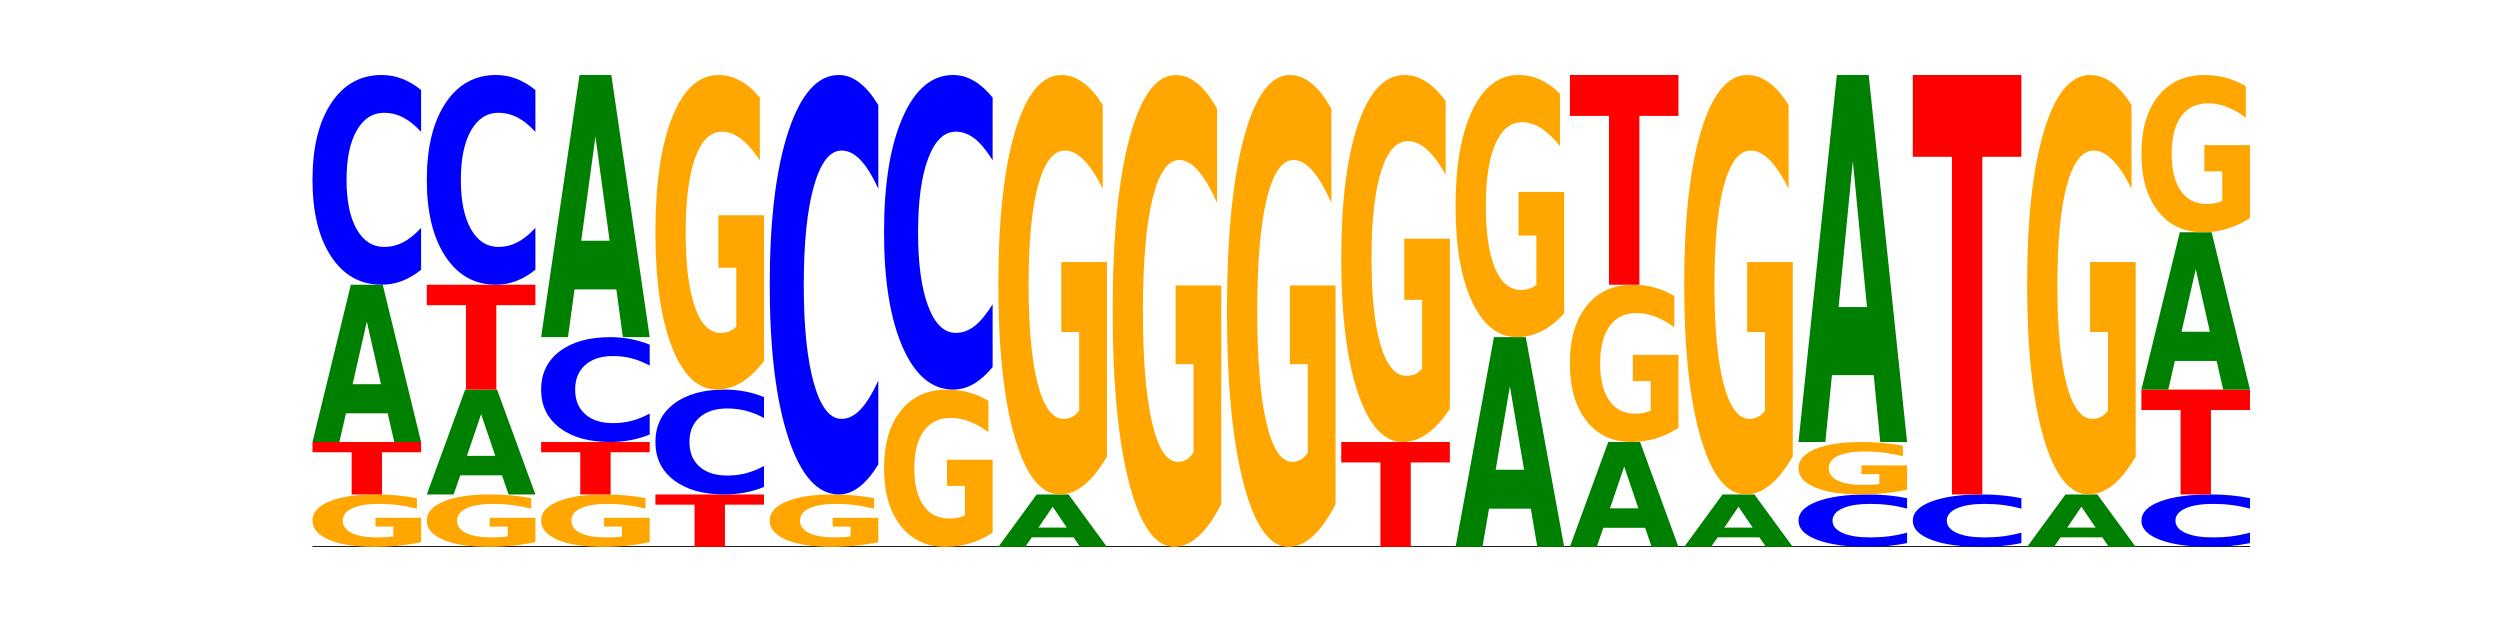 <?xml version="1.0" encoding="utf-8" standalone="no"?>
<!DOCTYPE svg PUBLIC "-//W3C//DTD SVG 1.1//EN"
  "http://www.w3.org/Graphics/SVG/1.1/DTD/svg11.dtd">
<!-- Created with matplotlib (https://matplotlib.org/) -->
<svg height="180pt" version="1.1" viewBox="0 0 720 180" width="720pt" xmlns="http://www.w3.org/2000/svg" xmlns:xlink="http://www.w3.org/1999/xlink">
 <defs>
  <style type="text/css">*{stroke-linecap:butt;stroke-linejoin:round;}</style>
 </defs>
 <g id="figure_1">
  <g id="patch_1">
   <path d="M 0 180 
L 720 180 
L 720 0 
L 0 0 
z
" style="fill:none;"/>
  </g>
  <g id="axes_1">
   <g id="line2d_1">
    <path clip-path="url(#pf4e79a73cc)" d="M 90 157.5 
L 648 157.5 
" style="fill:none;stroke:#000000;stroke-linecap:square;stroke-width:0.5;"/>
   </g>
   <g id="patch_2">
    <path clip-path="url(#pf4e79a73cc)" d="M 121.274 156.134 
Q 118.12 156.817 114.728 157.16 
Q 111.336 157.5 107.719 157.5 
Q 99.546 157.5 94.773 155.466 
Q 90 153.433 90 149.955 
Q 90 146.436 94.857 144.418 
Q 99.722 142.4 108.181 142.4 
Q 111.441 142.4 114.427 142.674 
Q 117.419 142.946 120.069 143.482 
L 120.069 146.492 
Q 117.335 145.803 114.63 145.463 
Q 111.924 145.12 109.205 145.12 
Q 104.172 145.12 101.446 146.374 
Q 98.719 147.625 98.719 149.955 
Q 98.719 152.263 101.348 153.523 
Q 103.976 154.78 108.812 154.78 
Q 110.13 154.78 111.258 154.708 
Q 112.387 154.633 113.284 154.478 
L 113.284 151.652 
L 108.132 151.652 
L 108.132 149.134 
L 121.274 149.134 
z
" style="fill:#ffa600;"/>
   </g>
   <g id="patch_3">
    <path clip-path="url(#pf4e79a73cc)" d="M 90 127.3 
L 121.274 127.3 
L 121.274 130.245 
L 110.023 130.245 
L 110.023 142.4 
L 101.273 142.4 
L 101.273 130.245 
L 90 130.245 
z
" style="fill:#ff0000;"/>
   </g>
   <g id="patch_4">
    <path clip-path="url(#pf4e79a73cc)" d="M 111.664 119.048 
L 99.636 119.048 
L 97.737 127.3 
L 90 127.3 
L 101.049 82 
L 110.225 82 
L 121.274 127.3 
L 113.544 127.3 
z
M 101.554 110.64 
L 109.726 110.64 
L 105.647 92.621 
z
" style="fill:#008000;"/>
   </g>
   <g id="patch_5">
    <path clip-path="url(#pf4e79a73cc)" d="M 121.274 77.671 
Q 118.658 79.817 115.829 80.902 
Q 113.001 82 109.92 82 
Q 100.732 82 95.366 73.865 
Q 90 65.73 90 51.819 
Q 90 37.857 95.366 29.735 
Q 100.732 21.6 109.92 21.6 
Q 113.001 21.6 115.829 22.698 
Q 118.658 23.783 121.274 25.929 
L 121.274 37.97 
Q 118.635 35.125 116.074 33.802 
Q 113.513 32.48 110.684 32.48 
Q 105.61 32.48 102.702 37.633 
Q 99.802 42.773 99.802 51.819 
Q 99.802 60.827 102.702 65.98 
Q 105.61 71.12 110.684 71.12 
Q 113.513 71.12 116.074 69.798 
Q 118.635 68.463 121.274 65.618 
z
" style="fill:#0000ff;"/>
   </g>
   <g id="patch_6">
    <path clip-path="url(#pf4e79a73cc)" d="M 154.195 156.134 
Q 151.041 156.817 147.648 157.16 
Q 144.256 157.5 140.639 157.5 
Q 132.467 157.5 127.694 155.466 
Q 122.92 153.433 122.92 149.955 
Q 122.92 146.436 127.778 144.418 
Q 132.642 142.4 141.102 142.4 
Q 144.361 142.4 147.347 142.674 
Q 150.34 142.946 152.989 143.482 
L 152.989 146.492 
Q 150.256 145.803 147.55 145.463 
Q 144.845 145.12 142.125 145.12 
Q 137.093 145.12 134.366 146.374 
Q 131.64 147.625 131.64 149.955 
Q 131.64 152.263 134.268 153.523 
Q 136.896 154.78 141.733 154.78 
Q 143.05 154.78 144.179 154.708 
Q 145.307 154.633 146.204 154.478 
L 146.204 151.652 
L 141.053 151.652 
L 141.053 149.134 
L 154.195 149.134 
z
" style="fill:#ffa600;"/>
   </g>
   <g id="patch_7">
    <path clip-path="url(#pf4e79a73cc)" d="M 144.584 136.899 
L 132.557 136.899 
L 130.657 142.4 
L 122.92 142.4 
L 133.97 112.2 
L 143.145 112.2 
L 154.195 142.4 
L 146.464 142.4 
z
M 134.475 131.293 
L 142.647 131.293 
L 138.567 119.281 
z
" style="fill:#008000;"/>
   </g>
   <g id="patch_8">
    <path clip-path="url(#pf4e79a73cc)" d="M 122.92 82 
L 154.195 82 
L 154.195 87.89 
L 142.943 87.89 
L 142.943 112.2 
L 134.194 112.2 
L 134.194 87.89 
L 122.92 87.89 
z
" style="fill:#ff0000;"/>
   </g>
   <g id="patch_9">
    <path clip-path="url(#pf4e79a73cc)" d="M 154.195 77.671 
Q 151.579 79.817 148.75 80.902 
Q 145.921 82 142.84 82 
Q 133.652 82 128.286 73.865 
Q 122.92 65.73 122.92 51.819 
Q 122.92 37.857 128.286 29.735 
Q 133.652 21.6 142.84 21.6 
Q 145.921 21.6 148.75 22.698 
Q 151.579 23.783 154.195 25.929 
L 154.195 37.97 
Q 151.555 35.125 148.994 33.802 
Q 146.433 32.48 143.604 32.48 
Q 138.53 32.48 135.622 37.633 
Q 132.723 42.773 132.723 51.819 
Q 132.723 60.827 135.622 65.98 
Q 138.53 71.12 143.604 71.12 
Q 146.433 71.12 148.994 69.798 
Q 151.555 68.463 154.195 65.618 
z
" style="fill:#0000ff;"/>
   </g>
   <g id="patch_10">
    <path clip-path="url(#pf4e79a73cc)" d="M 187.115 156.134 
Q 183.961 156.817 180.569 157.16 
Q 177.176 157.5 173.56 157.5 
Q 165.387 157.5 160.614 155.466 
Q 155.841 153.433 155.841 149.955 
Q 155.841 146.436 160.698 144.418 
Q 165.562 142.4 174.022 142.4 
Q 177.281 142.4 180.267 142.674 
Q 183.26 142.946 185.909 143.482 
L 185.909 146.492 
Q 183.176 145.803 180.47 145.463 
Q 177.765 145.12 175.045 145.12 
Q 170.013 145.12 167.286 146.374 
Q 164.56 147.625 164.56 149.955 
Q 164.56 152.263 167.188 153.523 
Q 169.817 154.78 174.653 154.78 
Q 175.971 154.78 177.099 154.708 
Q 178.228 154.633 179.125 154.478 
L 179.125 151.652 
L 173.973 151.652 
L 173.973 149.134 
L 187.115 149.134 
z
" style="fill:#ffa600;"/>
   </g>
   <g id="patch_11">
    <path clip-path="url(#pf4e79a73cc)" d="M 155.841 127.3 
L 187.115 127.3 
L 187.115 130.245 
L 175.864 130.245 
L 175.864 142.4 
L 167.114 142.4 
L 167.114 130.245 
L 155.841 130.245 
z
" style="fill:#ff0000;"/>
   </g>
   <g id="patch_12">
    <path clip-path="url(#pf4e79a73cc)" d="M 187.115 125.135 
Q 184.499 126.208 181.67 126.751 
Q 178.841 127.3 175.76 127.3 
Q 166.573 127.3 161.207 123.233 
Q 155.841 119.165 155.841 112.209 
Q 155.841 105.229 161.207 101.167 
Q 166.573 97.1 175.76 97.1 
Q 178.841 97.1 181.67 97.649 
Q 184.499 98.192 187.115 99.265 
L 187.115 105.285 
Q 184.475 103.862 181.914 103.201 
Q 179.354 102.54 176.525 102.54 
Q 171.45 102.54 168.543 105.116 
Q 165.643 107.687 165.643 112.209 
Q 165.643 116.713 168.543 119.29 
Q 171.45 121.86 176.525 121.86 
Q 179.354 121.86 181.914 121.199 
Q 184.475 120.531 187.115 119.109 
z
" style="fill:#0000ff;"/>
   </g>
   <g id="patch_13">
    <path clip-path="url(#pf4e79a73cc)" d="M 177.504 83.346 
L 165.477 83.346 
L 163.578 97.1 
L 155.841 97.1 
L 166.89 21.6 
L 176.066 21.6 
L 187.115 97.1 
L 179.384 97.1 
z
M 167.395 69.334 
L 175.567 69.334 
L 171.487 39.302 
z
" style="fill:#008000;"/>
   </g>
   <g id="patch_14">
    <path clip-path="url(#pf4e79a73cc)" d="M 188.761 142.4 
L 220.035 142.4 
L 220.035 145.345 
L 208.784 145.345 
L 208.784 157.5 
L 200.034 157.5 
L 200.034 145.345 
L 188.761 145.345 
z
" style="fill:#ff0000;"/>
   </g>
   <g id="patch_15">
    <path clip-path="url(#pf4e79a73cc)" d="M 220.035 140.235 
Q 217.419 141.308 214.591 141.851 
Q 211.762 142.4 208.681 142.4 
Q 199.493 142.4 194.127 138.333 
Q 188.761 134.265 188.761 127.309 
Q 188.761 120.329 194.127 116.267 
Q 199.493 112.2 208.681 112.2 
Q 211.762 112.2 214.591 112.749 
Q 217.419 113.292 220.035 114.365 
L 220.035 120.385 
Q 217.396 118.962 214.835 118.301 
Q 212.274 117.64 209.445 117.64 
Q 204.371 117.64 201.463 120.216 
Q 198.563 122.787 198.563 127.309 
Q 198.563 131.813 201.463 134.39 
Q 204.371 136.96 209.445 136.96 
Q 212.274 136.96 214.835 136.299 
Q 217.396 135.631 220.035 134.209 
z
" style="fill:#0000ff;"/>
   </g>
   <g id="patch_16">
    <path clip-path="url(#pf4e79a73cc)" d="M 220.035 104.003 
Q 216.881 108.101 213.489 110.16 
Q 210.097 112.2 206.48 112.2 
Q 198.307 112.2 193.534 99.998 
Q 188.761 87.795 188.761 66.928 
Q 188.761 45.817 193.618 33.709 
Q 198.483 21.6 206.943 21.6 
Q 210.202 21.6 213.188 23.247 
Q 216.18 24.875 218.83 28.094 
L 218.83 46.154 
Q 216.096 42.018 213.391 39.978 
Q 210.685 37.92 207.966 37.92 
Q 202.933 37.92 200.207 45.443 
Q 197.48 52.948 197.48 66.928 
Q 197.48 80.777 200.109 88.338 
Q 202.737 95.88 207.573 95.88 
Q 208.891 95.88 210.019 95.45 
Q 211.148 95.001 212.045 94.065 
L 212.045 77.109 
L 206.893 77.109 
L 206.893 62.006 
L 220.035 62.006 
z
" style="fill:#ffa600;"/>
   </g>
   <g id="patch_17">
    <path clip-path="url(#pf4e79a73cc)" d="M 252.956 156.134 
Q 249.802 156.817 246.409 157.16 
Q 243.017 157.5 239.4 157.5 
Q 231.228 157.5 226.455 155.466 
Q 221.681 153.433 221.681 149.955 
Q 221.681 146.436 226.539 144.418 
Q 231.403 142.4 239.863 142.4 
Q 243.122 142.4 246.108 142.674 
Q 249.101 142.946 251.75 143.482 
L 251.75 146.492 
Q 249.017 145.803 246.311 145.463 
Q 243.606 145.12 240.886 145.12 
Q 235.854 145.12 233.127 146.374 
Q 230.401 147.625 230.401 149.955 
Q 230.401 152.263 233.029 153.523 
Q 235.657 154.78 240.494 154.78 
Q 241.811 154.78 242.94 154.708 
Q 244.068 154.633 244.965 154.478 
L 244.965 151.652 
L 239.814 151.652 
L 239.814 149.134 
L 252.956 149.134 
z
" style="fill:#ffa600;"/>
   </g>
   <g id="patch_18">
    <path clip-path="url(#pf4e79a73cc)" d="M 252.956 133.741 
Q 250.34 138.033 247.511 140.204 
Q 244.682 142.4 241.601 142.4 
Q 232.414 142.4 227.047 126.13 
Q 221.681 109.861 221.681 82.037 
Q 221.681 54.114 227.047 37.87 
Q 232.414 21.6 241.601 21.6 
Q 244.682 21.6 247.511 23.796 
Q 250.34 25.967 252.956 30.259 
L 252.956 54.339 
Q 250.316 48.65 247.755 46.005 
Q 245.194 43.359 242.366 43.359 
Q 237.291 43.359 234.383 53.665 
Q 231.484 63.946 231.484 82.037 
Q 231.484 100.054 234.383 110.36 
Q 237.291 120.641 242.366 120.641 
Q 245.194 120.641 247.755 117.995 
Q 250.316 115.325 252.956 109.636 
z
" style="fill:#0000ff;"/>
   </g>
   <g id="patch_19">
    <path clip-path="url(#pf4e79a73cc)" d="M 285.876 153.401 
Q 282.722 155.451 279.33 156.48 
Q 275.937 157.5 272.321 157.5 
Q 264.148 157.5 259.375 151.399 
Q 254.602 145.298 254.602 134.864 
Q 254.602 124.309 259.459 118.254 
Q 264.323 112.2 272.783 112.2 
Q 276.042 112.2 279.028 113.023 
Q 282.021 113.838 284.671 115.447 
L 284.671 124.477 
Q 281.937 122.409 279.232 121.389 
Q 276.526 120.36 273.807 120.36 
Q 268.774 120.36 266.048 124.122 
Q 263.321 127.874 263.321 134.864 
Q 263.321 141.789 265.949 145.569 
Q 268.578 149.34 273.414 149.34 
Q 274.732 149.34 275.86 149.125 
Q 276.989 148.9 277.886 148.433 
L 277.886 139.955 
L 272.734 139.955 
L 272.734 132.403 
L 285.876 132.403 
z
" style="fill:#ffa600;"/>
   </g>
   <g id="patch_20">
    <path clip-path="url(#pf4e79a73cc)" d="M 285.876 105.706 
Q 283.26 108.925 280.431 110.553 
Q 277.602 112.2 274.522 112.2 
Q 265.334 112.2 259.968 99.998 
Q 254.602 87.795 254.602 66.928 
Q 254.602 45.986 259.968 33.802 
Q 265.334 21.6 274.522 21.6 
Q 277.602 21.6 280.431 23.247 
Q 283.26 24.875 285.876 28.094 
L 285.876 46.154 
Q 283.236 41.887 280.676 39.903 
Q 278.115 37.92 275.286 37.92 
Q 270.211 37.92 267.304 45.649 
Q 264.404 53.36 264.404 66.928 
Q 264.404 80.44 267.304 88.17 
Q 270.211 95.88 275.286 95.88 
Q 278.115 95.88 280.676 93.897 
Q 283.236 91.894 285.876 87.627 
z
" style="fill:#0000ff;"/>
   </g>
   <g id="patch_21">
    <path clip-path="url(#pf4e79a73cc)" d="M 309.186 154.749 
L 297.158 154.749 
L 295.259 157.5 
L 287.522 157.5 
L 298.571 142.4 
L 307.747 142.4 
L 318.796 157.5 
L 311.066 157.5 
z
M 299.077 151.947 
L 307.248 151.947 
L 303.169 145.94 
z
" style="fill:#008000;"/>
   </g>
   <g id="patch_22">
    <path clip-path="url(#pf4e79a73cc)" d="M 318.796 131.47 
Q 315.642 136.935 312.25 139.68 
Q 308.858 142.4 305.241 142.4 
Q 297.068 142.4 292.295 126.13 
Q 287.522 109.861 287.522 82.037 
Q 287.522 53.89 292.379 37.745 
Q 297.244 21.6 305.704 21.6 
Q 308.963 21.6 311.949 23.796 
Q 314.941 25.967 317.591 30.259 
L 317.591 54.339 
Q 314.857 48.824 312.152 46.104 
Q 309.446 43.359 306.727 43.359 
Q 301.694 43.359 298.968 53.391 
Q 296.241 63.397 296.241 82.037 
Q 296.241 100.503 298.87 110.584 
Q 301.498 120.641 306.334 120.641 
Q 307.652 120.641 308.781 120.067 
Q 309.909 119.468 310.806 118.22 
L 310.806 95.612 
L 305.655 95.612 
L 305.655 75.475 
L 318.796 75.475 
z
" style="fill:#ffa600;"/>
   </g>
   <g id="patch_23">
    <path clip-path="url(#pf4e79a73cc)" d="M 351.717 145.204 
Q 348.563 151.352 345.17 154.44 
Q 341.778 157.5 338.161 157.5 
Q 329.989 157.5 325.216 139.197 
Q 320.442 120.893 320.442 89.592 
Q 320.442 57.926 325.3 39.763 
Q 330.164 21.6 338.624 21.6 
Q 341.883 21.6 344.869 24.07 
Q 347.862 26.513 350.511 31.341 
L 350.511 58.431 
Q 347.778 52.227 345.072 49.167 
Q 342.367 46.079 339.647 46.079 
Q 334.615 46.079 331.888 57.365 
Q 329.162 68.622 329.162 89.592 
Q 329.162 110.366 331.79 121.707 
Q 334.419 133.021 339.255 133.021 
Q 340.572 133.021 341.701 132.375 
Q 342.829 131.701 343.727 130.298 
L 343.727 104.864 
L 338.575 104.864 
L 338.575 82.209 
L 351.717 82.209 
z
" style="fill:#ffa600;"/>
   </g>
   <g id="patch_24">
    <path clip-path="url(#pf4e79a73cc)" d="M 384.637 145.204 
Q 381.483 151.352 378.091 154.44 
Q 374.698 157.5 371.082 157.5 
Q 362.909 157.5 358.136 139.197 
Q 353.363 120.893 353.363 89.592 
Q 353.363 57.926 358.22 39.763 
Q 363.084 21.6 371.544 21.6 
Q 374.803 21.6 377.789 24.07 
Q 380.782 26.513 383.432 31.341 
L 383.432 58.431 
Q 380.698 52.227 377.993 49.167 
Q 375.287 46.079 372.568 46.079 
Q 367.535 46.079 364.809 57.365 
Q 362.082 68.622 362.082 89.592 
Q 362.082 110.366 364.71 121.707 
Q 367.339 133.021 372.175 133.021 
Q 373.493 133.021 374.621 132.375 
Q 375.75 131.701 376.647 130.298 
L 376.647 104.864 
L 371.495 104.864 
L 371.495 82.209 
L 384.637 82.209 
z
" style="fill:#ffa600;"/>
   </g>
   <g id="patch_25">
    <path clip-path="url(#pf4e79a73cc)" d="M 386.283 127.3 
L 417.558 127.3 
L 417.558 133.19 
L 406.306 133.19 
L 406.306 157.5 
L 397.556 157.5 
L 397.556 133.19 
L 386.283 133.19 
z
" style="fill:#ff0000;"/>
   </g>
   <g id="patch_26">
    <path clip-path="url(#pf4e79a73cc)" d="M 417.558 117.737 
Q 414.403 122.518 411.011 124.92 
Q 407.619 127.3 404.002 127.3 
Q 395.829 127.3 391.056 113.064 
Q 386.283 98.828 386.283 74.483 
Q 386.283 49.854 391.14 35.727 
Q 396.005 21.6 404.465 21.6 
Q 407.724 21.6 410.71 23.521 
Q 413.703 25.421 416.352 29.177 
L 416.352 50.247 
Q 413.618 45.421 410.913 43.041 
Q 408.207 40.64 405.488 40.64 
Q 400.455 40.64 397.729 49.417 
Q 395.002 58.173 395.002 74.483 
Q 395.002 90.64 397.631 99.461 
Q 400.259 108.26 405.095 108.26 
Q 406.413 108.26 407.542 107.758 
Q 408.67 107.234 409.567 106.143 
L 409.567 86.361 
L 404.416 86.361 
L 404.416 68.74 
L 417.558 68.74 
z
" style="fill:#ffa600;"/>
   </g>
   <g id="patch_27">
    <path clip-path="url(#pf4e79a73cc)" d="M 440.867 146.497 
L 428.84 146.497 
L 426.941 157.5 
L 419.204 157.5 
L 430.253 97.1 
L 439.429 97.1 
L 450.478 157.5 
L 442.747 157.5 
z
M 430.758 135.287 
L 438.93 135.287 
L 434.85 111.262 
z
" style="fill:#008000;"/>
   </g>
   <g id="patch_28">
    <path clip-path="url(#pf4e79a73cc)" d="M 450.478 90.269 
Q 447.324 93.684 443.931 95.4 
Q 440.539 97.1 436.922 97.1 
Q 428.75 97.1 423.977 86.931 
Q 419.204 76.763 419.204 59.373 
Q 419.204 41.781 424.061 31.691 
Q 428.925 21.6 437.385 21.6 
Q 440.644 21.6 443.63 22.972 
Q 446.623 24.329 449.272 27.012 
L 449.272 42.062 
Q 446.539 38.615 443.833 36.915 
Q 441.128 35.2 438.408 35.2 
Q 433.376 35.2 430.649 41.469 
Q 427.923 47.723 427.923 59.373 
Q 427.923 70.914 430.551 77.215 
Q 433.18 83.5 438.016 83.5 
Q 439.334 83.5 440.462 83.142 
Q 441.59 82.767 442.488 81.988 
L 442.488 67.858 
L 437.336 67.858 
L 437.336 55.272 
L 450.478 55.272 
z
" style="fill:#ffa600;"/>
   </g>
   <g id="patch_29">
    <path clip-path="url(#pf4e79a73cc)" d="M 473.788 151.999 
L 461.76 151.999 
L 459.861 157.5 
L 452.124 157.5 
L 463.173 127.3 
L 472.349 127.3 
L 483.398 157.5 
L 475.668 157.5 
z
M 463.678 146.393 
L 471.85 146.393 
L 467.771 134.381 
z
" style="fill:#008000;"/>
   </g>
   <g id="patch_30">
    <path clip-path="url(#pf4e79a73cc)" d="M 483.398 123.201 
Q 480.244 125.251 476.852 126.28 
Q 473.459 127.3 469.843 127.3 
Q 461.67 127.3 456.897 121.199 
Q 452.124 115.098 452.124 104.664 
Q 452.124 94.109 456.981 88.054 
Q 461.845 82 470.305 82 
Q 473.565 82 476.55 82.823 
Q 479.543 83.638 482.193 85.247 
L 482.193 94.277 
Q 479.459 92.209 476.754 91.189 
Q 474.048 90.16 471.329 90.16 
Q 466.296 90.16 463.57 93.922 
Q 460.843 97.674 460.843 104.664 
Q 460.843 111.589 463.472 115.369 
Q 466.1 119.14 470.936 119.14 
Q 472.254 119.14 473.382 118.925 
Q 474.511 118.7 475.408 118.233 
L 475.408 109.755 
L 470.256 109.755 
L 470.256 102.203 
L 483.398 102.203 
z
" style="fill:#ffa600;"/>
   </g>
   <g id="patch_31">
    <path clip-path="url(#pf4e79a73cc)" d="M 452.124 21.6 
L 483.398 21.6 
L 483.398 33.38 
L 472.147 33.38 
L 472.147 82 
L 463.397 82 
L 463.397 33.38 
L 452.124 33.38 
z
" style="fill:#ff0000;"/>
   </g>
   <g id="patch_32">
    <path clip-path="url(#pf4e79a73cc)" d="M 506.708 154.749 
L 494.68 154.749 
L 492.781 157.5 
L 485.044 157.5 
L 496.094 142.4 
L 505.269 142.4 
L 516.319 157.5 
L 508.588 157.5 
z
M 496.599 151.947 
L 504.771 151.947 
L 500.691 145.94 
z
" style="fill:#008000;"/>
   </g>
   <g id="patch_33">
    <path clip-path="url(#pf4e79a73cc)" d="M 516.319 131.47 
Q 513.165 136.935 509.772 139.68 
Q 506.38 142.4 502.763 142.4 
Q 494.591 142.4 489.817 126.13 
Q 485.044 109.861 485.044 82.037 
Q 485.044 53.89 489.902 37.745 
Q 494.766 21.6 503.226 21.6 
Q 506.485 21.6 509.471 23.796 
Q 512.464 25.967 515.113 30.259 
L 515.113 54.339 
Q 512.38 48.824 509.674 46.104 
Q 506.969 43.359 504.249 43.359 
Q 499.217 43.359 496.49 53.391 
Q 493.763 63.397 493.763 82.037 
Q 493.763 100.503 496.392 110.584 
Q 499.02 120.641 503.857 120.641 
Q 505.174 120.641 506.303 120.067 
Q 507.431 119.468 508.328 118.22 
L 508.328 95.612 
L 503.177 95.612 
L 503.177 75.475 
L 516.319 75.475 
z
" style="fill:#ffa600;"/>
   </g>
   <g id="patch_34">
    <path clip-path="url(#pf4e79a73cc)" d="M 549.239 156.418 
Q 546.623 156.954 543.794 157.226 
Q 540.965 157.5 537.884 157.5 
Q 528.697 157.5 523.331 155.466 
Q 517.965 153.433 517.965 149.955 
Q 517.965 146.464 523.331 144.434 
Q 528.697 142.4 537.884 142.4 
Q 540.965 142.4 543.794 142.674 
Q 546.623 142.946 549.239 143.482 
L 549.239 146.492 
Q 546.599 145.781 544.038 145.451 
Q 541.477 145.12 538.649 145.12 
Q 533.574 145.12 530.667 146.408 
Q 527.767 147.693 527.767 149.955 
Q 527.767 152.207 530.667 153.495 
Q 533.574 154.78 538.649 154.78 
Q 541.477 154.78 544.038 154.449 
Q 546.599 154.116 549.239 153.405 
z
" style="fill:#0000ff;"/>
   </g>
   <g id="patch_35">
    <path clip-path="url(#pf4e79a73cc)" d="M 549.239 141.034 
Q 546.085 141.717 542.692 142.06 
Q 539.3 142.4 535.683 142.4 
Q 527.511 142.4 522.738 140.366 
Q 517.965 138.333 517.965 134.855 
Q 517.965 131.336 522.822 129.318 
Q 527.686 127.3 536.146 127.3 
Q 539.405 127.3 542.391 127.574 
Q 545.384 127.846 548.033 128.382 
L 548.033 131.392 
Q 545.3 130.703 542.594 130.363 
Q 539.889 130.02 537.169 130.02 
Q 532.137 130.02 529.41 131.274 
Q 526.684 132.525 526.684 134.855 
Q 526.684 137.163 529.312 138.423 
Q 531.941 139.68 536.777 139.68 
Q 538.095 139.68 539.223 139.608 
Q 540.351 139.533 541.249 139.378 
L 541.249 136.552 
L 536.097 136.552 
L 536.097 134.034 
L 549.239 134.034 
z
" style="fill:#ffa600;"/>
   </g>
   <g id="patch_36">
    <path clip-path="url(#pf4e79a73cc)" d="M 539.628 108.045 
L 527.601 108.045 
L 525.702 127.3 
L 517.965 127.3 
L 529.014 21.6 
L 538.19 21.6 
L 549.239 127.3 
L 541.508 127.3 
z
M 529.519 88.427 
L 537.691 88.427 
L 533.611 46.383 
z
" style="fill:#008000;"/>
   </g>
   <g id="patch_37">
    <path clip-path="url(#pf4e79a73cc)" d="M 582.159 156.418 
Q 579.543 156.954 576.714 157.226 
Q 573.886 157.5 570.805 157.5 
Q 561.617 157.5 556.251 155.466 
Q 550.885 153.433 550.885 149.955 
Q 550.885 146.464 556.251 144.434 
Q 561.617 142.4 570.805 142.4 
Q 573.886 142.4 576.714 142.674 
Q 579.543 142.946 582.159 143.482 
L 582.159 146.492 
Q 579.52 145.781 576.959 145.451 
Q 574.398 145.12 571.569 145.12 
Q 566.495 145.12 563.587 146.408 
Q 560.687 147.693 560.687 149.955 
Q 560.687 152.207 563.587 153.495 
Q 566.495 154.78 571.569 154.78 
Q 574.398 154.78 576.959 154.449 
Q 579.52 154.116 582.159 153.405 
z
" style="fill:#0000ff;"/>
   </g>
   <g id="patch_38">
    <path clip-path="url(#pf4e79a73cc)" d="M 550.885 21.6 
L 582.159 21.6 
L 582.159 45.159 
L 570.908 45.159 
L 570.908 142.4 
L 562.158 142.4 
L 562.158 45.159 
L 550.885 45.159 
z
" style="fill:#ff0000;"/>
   </g>
   <g id="patch_39">
    <path clip-path="url(#pf4e79a73cc)" d="M 605.469 154.749 
L 593.441 154.749 
L 591.542 157.5 
L 583.805 157.5 
L 594.855 142.4 
L 604.03 142.4 
L 615.08 157.5 
L 607.349 157.5 
z
M 595.36 151.947 
L 603.532 151.947 
L 599.452 145.94 
z
" style="fill:#008000;"/>
   </g>
   <g id="patch_40">
    <path clip-path="url(#pf4e79a73cc)" d="M 615.08 131.47 
Q 611.926 136.935 608.533 139.68 
Q 605.141 142.4 601.524 142.4 
Q 593.352 142.4 588.578 126.13 
Q 583.805 109.861 583.805 82.037 
Q 583.805 53.89 588.663 37.745 
Q 593.527 21.6 601.987 21.6 
Q 605.246 21.6 608.232 23.796 
Q 611.225 25.967 613.874 30.259 
L 613.874 54.339 
Q 611.141 48.824 608.435 46.104 
Q 605.73 43.359 603.01 43.359 
Q 597.978 43.359 595.251 53.391 
Q 592.525 63.397 592.525 82.037 
Q 592.525 100.503 595.153 110.584 
Q 597.781 120.641 602.618 120.641 
Q 603.935 120.641 605.064 120.067 
Q 606.192 119.468 607.089 118.22 
L 607.089 95.612 
L 601.938 95.612 
L 601.938 75.475 
L 615.08 75.475 
z
" style="fill:#ffa600;"/>
   </g>
   <g id="patch_41">
    <path clip-path="url(#pf4e79a73cc)" d="M 648 156.418 
Q 645.384 156.954 642.555 157.226 
Q 639.726 157.5 636.645 157.5 
Q 627.458 157.5 622.092 155.466 
Q 616.726 153.433 616.726 149.955 
Q 616.726 146.464 622.092 144.434 
Q 627.458 142.4 636.645 142.4 
Q 639.726 142.4 642.555 142.674 
Q 645.384 142.946 648 143.482 
L 648 146.492 
Q 645.36 145.781 642.799 145.451 
Q 640.239 145.12 637.41 145.12 
Q 632.335 145.12 629.428 146.408 
Q 626.528 147.693 626.528 149.955 
Q 626.528 152.207 629.428 153.495 
Q 632.335 154.78 637.41 154.78 
Q 640.239 154.78 642.799 154.449 
Q 645.36 154.116 648 153.405 
z
" style="fill:#0000ff;"/>
   </g>
   <g id="patch_42">
    <path clip-path="url(#pf4e79a73cc)" d="M 616.726 112.2 
L 648 112.2 
L 648 118.09 
L 636.749 118.09 
L 636.749 142.4 
L 627.999 142.4 
L 627.999 118.09 
L 616.726 118.09 
z
" style="fill:#ff0000;"/>
   </g>
   <g id="patch_43">
    <path clip-path="url(#pf4e79a73cc)" d="M 638.389 103.948 
L 626.362 103.948 
L 624.463 112.2 
L 616.726 112.2 
L 627.775 66.9 
L 636.951 66.9 
L 648 112.2 
L 640.269 112.2 
z
M 628.28 95.54 
L 636.452 95.54 
L 632.372 77.521 
z
" style="fill:#008000;"/>
   </g>
   <g id="patch_44">
    <path clip-path="url(#pf4e79a73cc)" d="M 648 62.801 
Q 644.846 64.851 641.454 65.88 
Q 638.061 66.9 634.445 66.9 
Q 626.272 66.9 621.499 60.799 
Q 616.726 54.698 616.726 44.264 
Q 616.726 33.709 621.583 27.654 
Q 626.447 21.6 634.907 21.6 
Q 638.166 21.6 641.152 22.423 
Q 644.145 23.238 646.794 24.847 
L 646.794 33.877 
Q 644.061 31.809 641.355 30.789 
Q 638.65 29.76 635.93 29.76 
Q 630.898 29.76 628.171 33.522 
Q 625.445 37.274 625.445 44.264 
Q 625.445 51.189 628.073 54.969 
Q 630.702 58.74 635.538 58.74 
Q 636.856 58.74 637.984 58.525 
Q 639.113 58.3 640.01 57.833 
L 640.01 49.355 
L 634.858 49.355 
L 634.858 41.803 
L 648 41.803 
z
" style="fill:#ffa600;"/>
   </g>
  </g>
 </g>
 <defs>
  <clipPath id="pf4e79a73cc">
   <rect height="135.9" width="558" x="90" y="21.6"/>
  </clipPath>
 </defs>
</svg>
